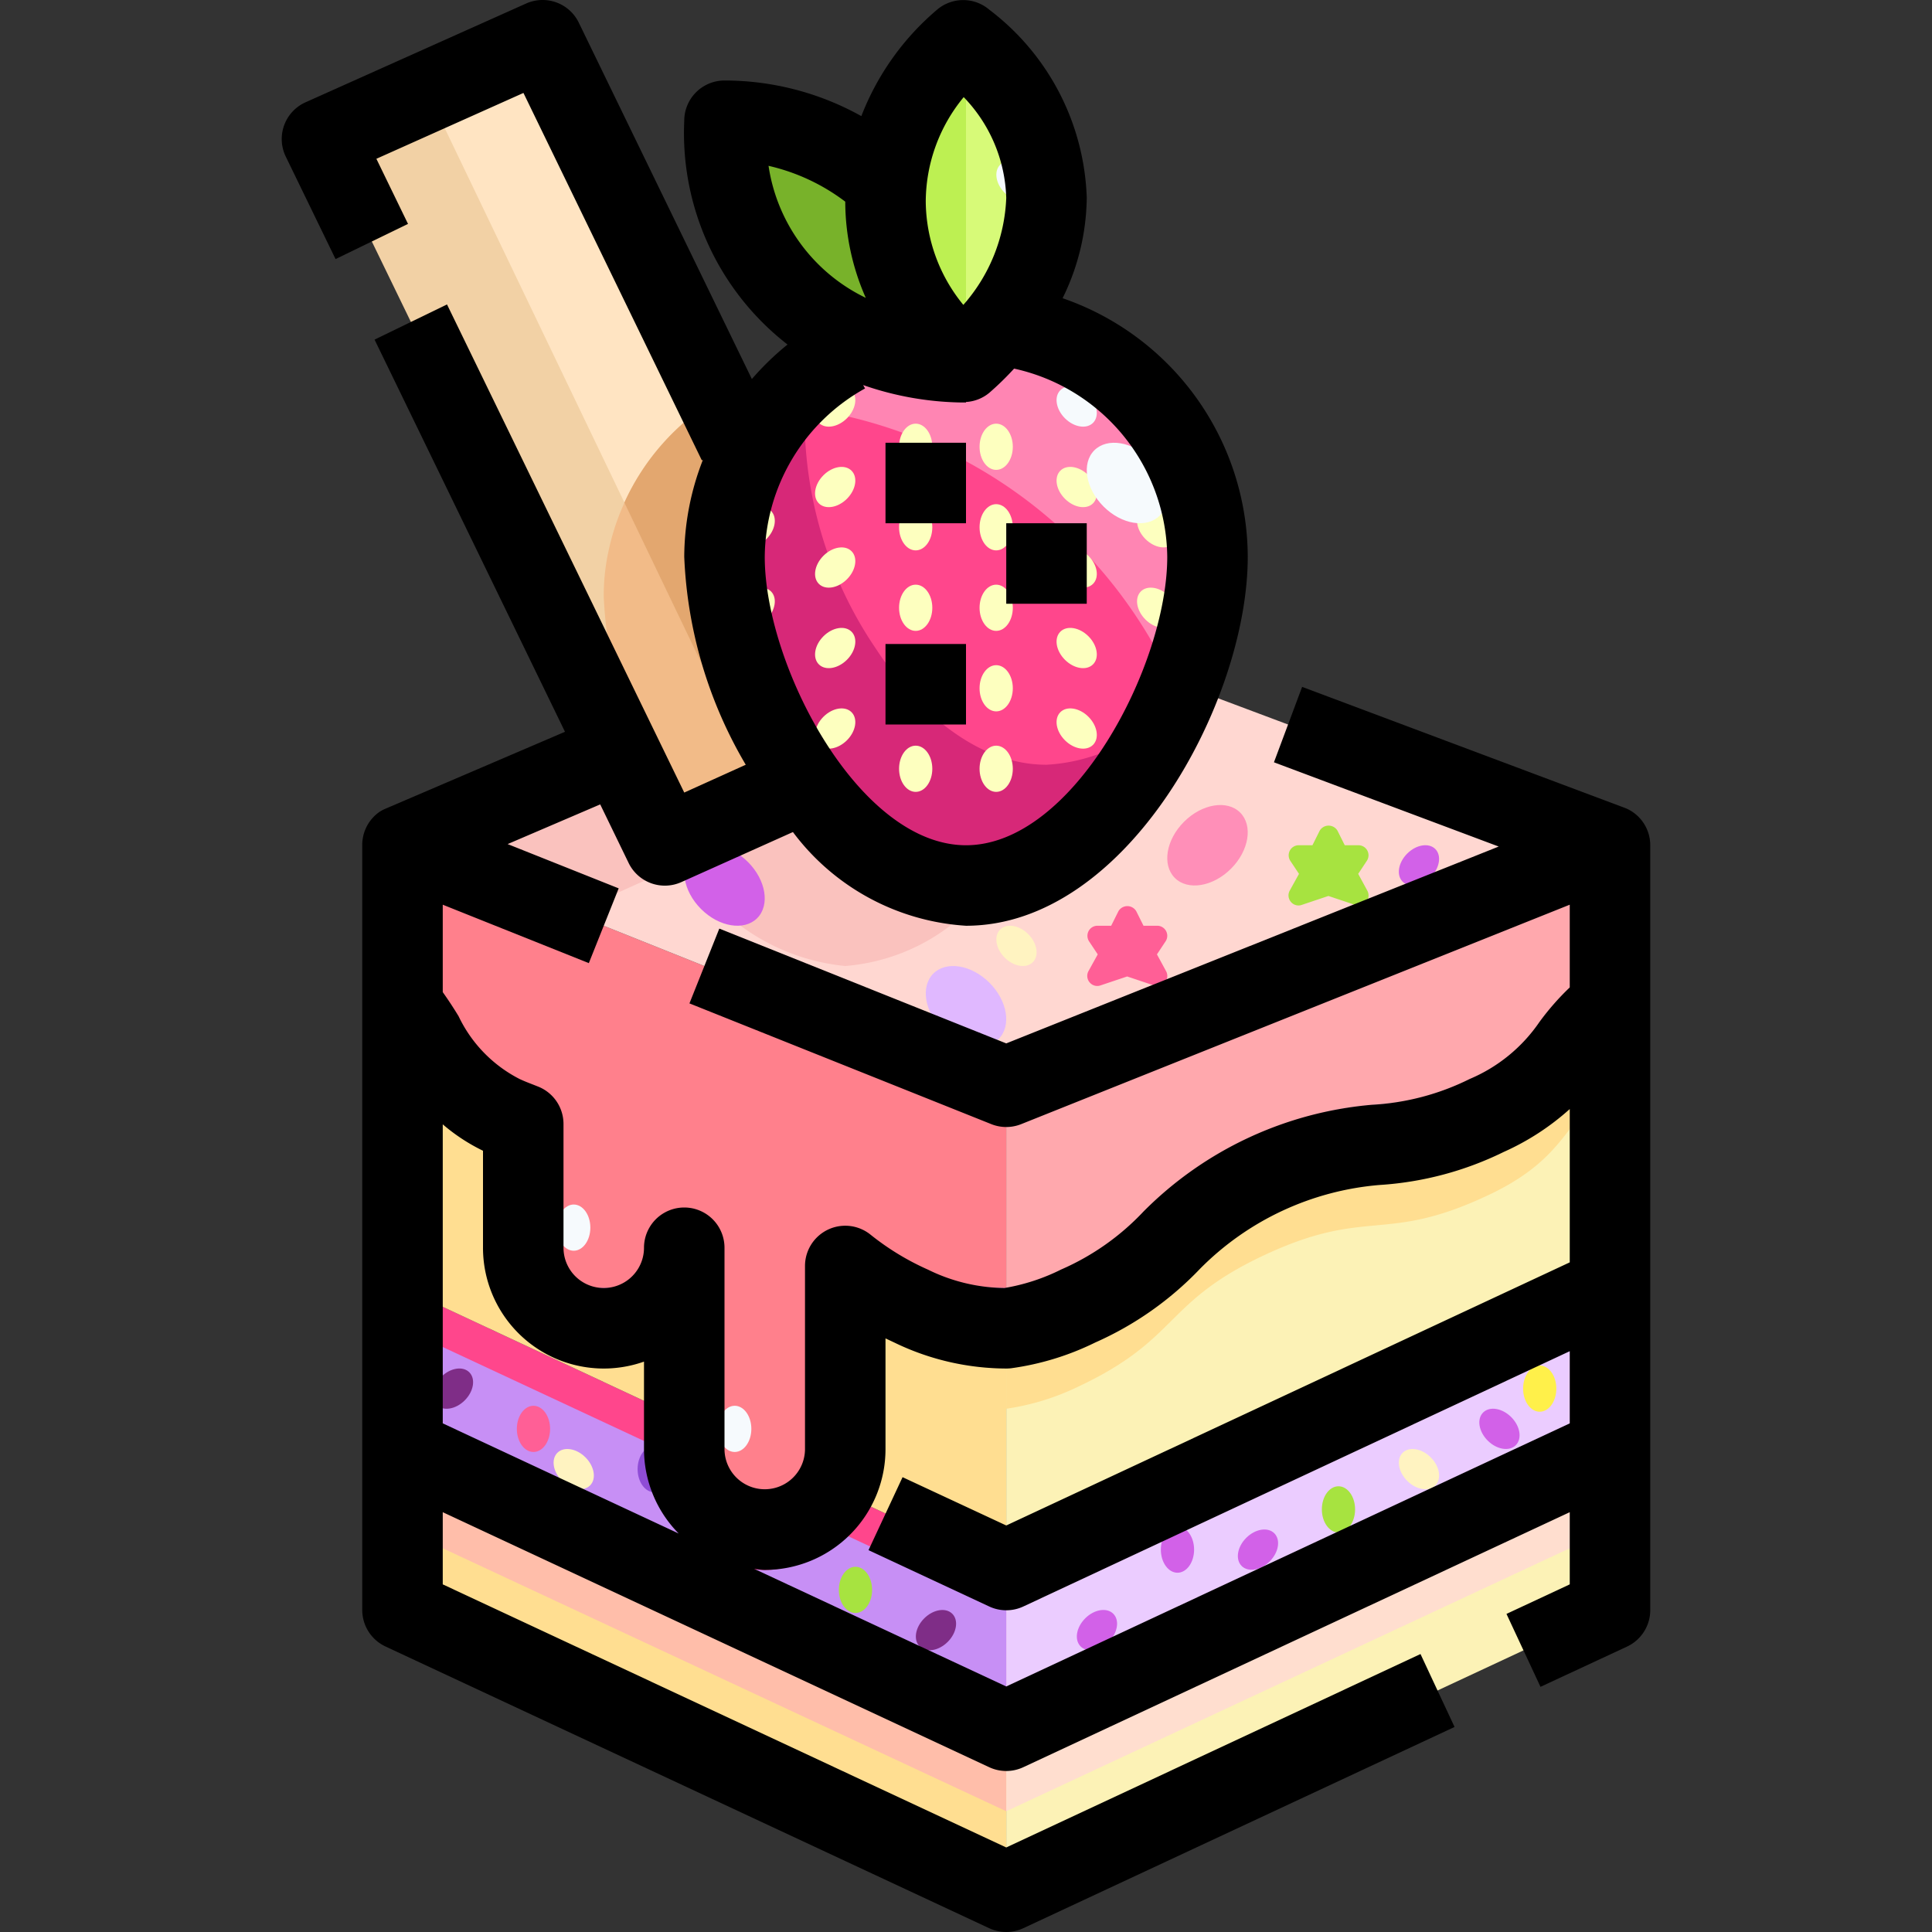 <svg xmlns="http://www.w3.org/2000/svg" viewBox="0 0 48 48"><rect x="0" y="0" width="48" height="48" fill="#333333" stroke="none"/><g data-name="22-cake"><path d="M20.73 37.01A2.032 2.032 0 0 0 21 36v-4.55a7.657 7.657 0 0 0 1.64 1A5.48 5.48 0 0 0 25 33v-6l-15-6v4c.61.61.9 1.97 2.49 2.71a4.238 4.238 0 0 0 .51.21V31a2 2 0 0 0 4 0v5a2 2 0 0 0 3.73 1.01z" style="fill:#ff808c"/><path d="M22.64 31.45A5.48 5.48 0 0 0 25 32v1a5.48 5.48 0 0 1-2.36-.55 7.657 7.657 0 0 1-1.64-1v-1a7.657 7.657 0 0 0 1.64 1zM19 37a1.991 1.991 0 0 0 2-2v1a1.991 1.991 0 0 1-2 2 2.006 2.006 0 0 1-2-2v-1a2.006 2.006 0 0 0 2 2zM15 32a2.006 2.006 0 0 0 2-2v1a2 2 0 0 1-4 0v-1a2.006 2.006 0 0 0 2 2zM12.49 26.71a4.238 4.238 0 0 0 .51.21v1a4.238 4.238 0 0 1-.51-.21c-1.59-.74-1.88-2.1-2.49-2.71v-1c.61.61.9 1.97 2.49 2.71z" style="fill:#c78ff5"/><path d="M25 27v6a6.127 6.127 0 0 0 1.79-.55c2.53-1.19 2.11-2.09 4.65-3.28s2.96-.27 5.5-1.46c2-.93 1.93-1.89 3.06-2.71v-4z" style="fill:#ffa8ad"/><path style="fill:#ffde91" d="M10 36v4l15 7v-4l-15-7z"/><path d="M10 32v4l15 7v-4l-4.27-1.99A2 2 0 0 1 17 36v-.73z" style="fill:#ff468c"/><path d="M10 25v7l7 3.27V31a2 2 0 0 1-4 0v-3.08a4.238 4.238 0 0 1-.51-.21c-1.59-.74-1.88-2.1-2.49-2.71z" style="fill:#ffde91"/><path d="M18.13 12.64a5.168 5.168 0 0 0-.13 1.19 10.225 10.225 0 0 0 1.75 5.27C20.83 20.75 22.34 22 24 22c2.22 0 4.16-2.23 5.2-4.67a9.242 9.242 0 0 0 .8-3.5 5.879 5.879 0 0 0-5-5.75l-.1-.11A6.846 6.846 0 0 1 23.93 9a6.568 6.568 0 0 1-2.39-.48 5.825 5.825 0 0 0-3.41 4.12z" style="fill:#ff468c"/><path d="M15.4 18.69 16.52 21l3.472-1.559A5.278 5.278 0 0 0 24 22c2.22 0 4.16-2.23 5.2-4.67.047-.11.082-.222.126-.333L40 21l-15 6-15-6 5.4-2.314z" style="fill:#ffd7d1"/><path d="m13.48 1 5.061 10.426a5.637 5.637 0 0 0-.411 1.214 5.168 5.168 0 0 0-.13 1.19 9.205 9.205 0 0 0 .766 3.413 11 11 0 0 0 .984 1.857c.077.117.161.228.242.341L16.52 21l-1.12-2.31L8 3.45z" style="fill:#f2d1a5"/><path d="M20.73 37.01 25 39v-6a5.48 5.48 0 0 1-2.36-.55 7.657 7.657 0 0 1-1.64-1V36a2.032 2.032 0 0 1-.27 1.01z" style="fill:#ffde91"/><path d="M12.49 27.71a4.238 4.238 0 0 0 .51.21v1a4.238 4.238 0 0 1-.51-.21c-1.59-.74-1.88-2.1-2.49-2.71v-1c.61.61.9 1.97 2.49 2.71zM15 34a2.006 2.006 0 0 1-2-2v-1a2 2 0 0 0 4 0v1a2.006 2.006 0 0 1-2 2zM21 36v1c0 .044-.014.084-.017.128l-.253-.118A2.032 2.032 0 0 0 21 36zM21 32.45v-1a7.657 7.657 0 0 0 1.64 1A5.48 5.48 0 0 0 25 33v1a5.48 5.48 0 0 1-2.36-.55 7.657 7.657 0 0 1-1.64-1z" style="fill:#edc472"/><path d="M21.54 8.52a6.568 6.568 0 0 0 2.39.48 5.21 5.21 0 0 1-1.9-4.47H22A5.971 5.971 0 0 0 18 3a5.51 5.51 0 0 0 3.54 5.52z" style="fill:#78b22a"/><path d="M22.03 4.53A5.21 5.21 0 0 0 23.93 9a6.846 6.846 0 0 0 .97-1.03c1.35-1.8 1.9-4.5-.97-6.97a5.273 5.273 0 0 0-1.9 3.53z" style="fill:#bdf052"/><path style="fill:#fcf2b6" d="M25 43v4l15-7v-4l-15 7z"/><path style="fill:#ff8fb8" d="M25 39v4l15-7v-4l-15 7z"/><path d="M25 33v6l15-7v-7c-1.13.82-1.06 1.78-3.06 2.71-2.54 1.19-2.96.28-5.5 1.46s-2.12 2.09-4.65 3.28A6.127 6.127 0 0 1 25 33z" style="fill:#fcf2b6"/><path d="M31.44 28.17c2.54-1.18 2.96-.27 5.5-1.46 2-.93 1.93-1.89 3.06-2.71v1c-1.13.82-1.06 1.78-3.06 2.71-2.54 1.19-2.96.28-5.5 1.46s-2.12 2.09-4.65 3.28A6.127 6.127 0 0 1 25 33v-1a6.127 6.127 0 0 0 1.79-.55c2.53-1.19 2.11-2.09 4.65-3.28z" style="fill:#ebccff"/><path d="M31.44 29.17c2.54-1.18 2.96-.27 5.5-1.46 2-.93 1.93-1.89 3.06-2.71v2c-1.13.82-1.06 1.78-3.06 2.71-2.54 1.19-2.96.28-5.5 1.46s-2.12 2.09-4.65 3.28A6.127 6.127 0 0 1 25 35v-2a6.127 6.127 0 0 0 1.79-.55c2.53-1.19 2.11-2.09 4.65-3.28z" style="fill:#ffde91"/><path d="M24.9 7.97a6.824 6.824 0 0 1-.9.963V1.065c2.786 2.453 2.238 5.121.9 6.905z" style="fill:#d7fa78"/><path d="M18.13 12.64a5.75 5.75 0 0 1 2.09-3.326c-.03.109-.067.215-.09.326a5.168 5.168 0 0 0-.13 1.19 10.225 10.225 0 0 0 1.75 5.27C22.83 17.75 24.34 19 26 19a4.521 4.521 0 0 0 3.122-1.507C28.066 19.868 26.17 22 24 22c-1.66 0-3.17-1.25-4.25-2.9A10.225 10.225 0 0 1 18 13.83a5.168 5.168 0 0 1 .13-1.19z" style="fill:#d72878"/><path d="M19.412 10.083A5.957 5.957 0 0 1 21.54 8.52a6.568 6.568 0 0 0 2.39.48 6.846 6.846 0 0 0 .97-1.03l.1.11a5.879 5.879 0 0 1 5 5.75 9.15 9.15 0 0 1-.75 3.368 11.841 11.841 0 0 0-9.838-7.115z" style="fill:#ff85b3"/><ellipse cx="26.75" cy="10.1" rx=".413" ry=".574" transform="rotate(-45.02 26.75 10.1)" style="fill:#f6fafd"/><ellipse cx="26.75" cy="12.1" rx=".413" ry=".574" transform="rotate(-45.02 26.75 12.1)" style="fill:#fdffbf"/><ellipse cx="20.75" cy="10.1" rx=".574" ry=".413" transform="rotate(-44.98 20.75 10.1)" style="fill:#fdffbf"/><ellipse cx="20.75" cy="12.1" rx=".574" ry=".413" transform="rotate(-44.98 20.75 12.1)" style="fill:#fdffbf"/><ellipse cx="24.75" cy="11.1" rx=".413" ry=".574" style="fill:#fdffbf"/><ellipse cx="24.75" cy="13.1" rx=".413" ry=".574" style="fill:#fdffbf"/><ellipse cx="22.75" cy="11.1" rx=".413" ry=".574" style="fill:#fdffbf"/><ellipse cx="22.75" cy="13.1" rx=".413" ry=".574" style="fill:#fdffbf"/><ellipse cx="26.75" cy="14.1" rx=".413" ry=".574" transform="rotate(-45.02 26.75 14.1)" style="fill:#fdffbf"/><ellipse cx="28.75" cy="13.1" rx=".413" ry=".574" transform="rotate(-45.02 28.75 13.1)" style="fill:#fdffbf"/><ellipse cx="20.75" cy="14.1" rx=".574" ry=".413" transform="rotate(-44.98 20.75 14.1)" style="fill:#fdffbf"/><ellipse cx="18.75" cy="13.1" rx=".574" ry=".413" transform="rotate(-44.98 18.75 13.1)" style="fill:#fdffbf"/><ellipse cx="24.75" cy="15.1" rx=".413" ry=".574" style="fill:#fdffbf"/><ellipse cx="22.75" cy="15.1" rx=".413" ry=".574" style="fill:#fdffbf"/><ellipse cx="26.75" cy="16.1" rx=".413" ry=".574" transform="rotate(-45.02 26.75 16.1)" style="fill:#fdffbf"/><ellipse cx="28.75" cy="15.1" rx=".413" ry=".574" transform="rotate(-45.02 28.75 15.1)" style="fill:#fdffbf"/><ellipse cx="20.75" cy="16.1" rx=".574" ry=".413" transform="rotate(-44.98 20.75 16.1)" style="fill:#fdffbf"/><ellipse cx="18.75" cy="15.1" rx=".574" ry=".413" transform="rotate(-44.98 18.75 15.1)" style="fill:#fdffbf"/><ellipse cx="24.75" cy="17.1" rx=".413" ry=".574" style="fill:#fdffbf"/><ellipse cx="22.75" cy="17.1" rx=".413" ry=".574" style="fill:#fdffbf"/><ellipse cx="26.75" cy="18.1" rx=".413" ry=".574" transform="rotate(-45.02 26.75 18.1)" style="fill:#fdffbf"/><ellipse cx="20.75" cy="18.1" rx=".574" ry=".413" transform="rotate(-44.98 20.75 18.1)" style="fill:#fdffbf"/><ellipse cx="24.75" cy="19.1" rx=".413" ry=".574" style="fill:#fdffbf"/><ellipse cx="22.75" cy="19.1" rx=".413" ry=".574" style="fill:#fdffbf"/><path d="m15.515 12.489-4.9-10.208L13.48 1l4.32 8.908a5.829 5.829 0 0 0-2.285 2.581z" style="fill:#ffe4c2"/><path d="M15 14.83a5.168 5.168 0 0 1 .13-1.19 5.581 5.581 0 0 1 .385-1.151l3.539 7.373-1.875.842c-.149-.194-.293-.4-.429-.6A10.225 10.225 0 0 1 15 14.83z" style="fill:#f2bb88"/><path d="M18.54 11.427a5.758 5.758 0 0 0-.237.587 5.455 5.455 0 0 0-.173.626 5.168 5.168 0 0 0-.13 1.19 6.737 6.737 0 0 0 .047.736c.007.068.019.137.028.206.028.2.063.4.106.606.014.063.026.125.041.189a10.749 10.749 0 0 0 .544 1.676c.121.29.257.576.4.858l.086.165c.154.285.316.565.494.833.077.117.161.228.242.341l-.938.421-3.539-7.373a5.829 5.829 0 0 1 2.289-2.58l.737 1.518z" style="fill:#e3a76f"/><path d="M15.4 18.686 16.52 21l3.472-1.559A5.278 5.278 0 0 0 24 22a3.416 3.416 0 0 0 .646-.079A4.949 4.949 0 0 1 21 24a5.218 5.218 0 0 1-3.947-2.474l-.12-.059-2.716 1.22-1.053-.421-.764-1.576-.287-.591z" style="fill:#fac2be"/><path style="fill:#ebccff" d="m25 40 15-7v2l-15 7v-2z"/><path d="M19 38a1.988 1.988 0 0 0 1.053-.309L25 40v2l-15-7v-2l7.028 3.28A2 2 0 0 0 19 38z" style="fill:#c78ff5"/><path d="M19 38a2.021 2.021 0 0 0 1.73-.99l.253.118a2.042 2.042 0 0 1-.253.882A2 2 0 0 1 17 37v-1a2.006 2.006 0 0 0 2 2z" style="fill:#d72878"/><ellipse cx="25.254" cy="23.5" rx=".413" ry=".574" transform="rotate(-45.02 25.254 23.5)" style="fill:#fff3c1"/><ellipse cx="31.254" cy="38.5" rx=".574" ry=".413" transform="rotate(-45.02 31.254 38.5)" style="fill:#d261e8"/><ellipse cx="37.254" cy="35.5" rx=".413" ry=".574" transform="rotate(-45.02 37.253 35.5)" style="fill:#d261e8"/><ellipse cx="35.254" cy="36.5" rx=".413" ry=".574" transform="rotate(-45.02 35.254 36.5)" style="fill:#fff3c1"/><ellipse cx="14.254" cy="36.5" rx=".413" ry=".574" transform="rotate(-45.02 14.254 36.5)" style="fill:#fff3c1"/><ellipse cx="29.254" cy="38.5" rx=".413" ry=".574" style="fill:#d261e8"/><ellipse cx="13.254" cy="35.5" rx=".413" ry=".574" style="fill:#ff5f96"/><ellipse cx="16.254" cy="36.5" rx=".413" ry=".574" style="fill:#8f4cd6"/><ellipse cx="23.254" cy="40.5" rx=".574" ry=".413" transform="rotate(-45.02 23.254 40.5)" style="fill:#7f2d87"/><ellipse cx="11.254" cy="34.5" rx=".574" ry=".413" transform="rotate(-45.02 11.254 34.5)" style="fill:#7f2d87"/><ellipse cx="27.254" cy="40.5" rx=".574" ry=".413" transform="rotate(-45.02 27.253 40.5)" style="fill:#d261e8"/><ellipse cx="33.254" cy="37.5" rx=".413" ry=".574" style="fill:#a7e340"/><ellipse cx="21.254" cy="39.5" rx=".413" ry=".574" style="fill:#a7e340"/><ellipse cx="38.254" cy="34.5" rx=".413" ry=".574" style="fill:#fff04a"/><ellipse cx="30" cy="21" rx="1.148" ry=".825" transform="rotate(-44.98 30 21)" style="fill:#ff8fb8"/><ellipse cx="18" cy="22" rx=".825" ry="1.148" transform="rotate(-44.98 18 22)" style="fill:#d261e8"/><ellipse cx="24" cy="25" rx=".825" ry="1.148" transform="rotate(-44.98 24 25)" style="fill:#e0b8ff"/><path d="m32.273 21.711-.215-.323a.253.253 0 0 1-.012-.256.248.248 0 0 1 .219-.132h.342l.18-.361a.257.257 0 0 1 .443 0l.18.361h.342a.249.249 0 0 1 .206.388l-.214.323.226.416a.249.249 0 0 1-.3.356l-.666-.223-.665.223a.236.236 0 0 1-.078.013.245.245 0 0 1-.19-.09.248.248 0 0 1-.028-.279z" style="fill:#a7e340"/><path d="m27.273 23.711-.215-.323a.253.253 0 0 1-.012-.256.248.248 0 0 1 .219-.132h.342l.18-.361a.257.257 0 0 1 .443 0l.18.361h.342a.249.249 0 0 1 .206.388l-.214.323.226.416a.249.249 0 0 1-.3.356l-.666-.223-.665.223a.236.236 0 0 1-.078.013.245.245 0 0 1-.19-.09.248.248 0 0 1-.028-.279z" style="fill:#ff5f96"/><ellipse cx="35.254" cy="21.5" rx=".574" ry=".413" transform="rotate(-45.02 35.253 21.5)" style="fill:#d261e8"/><path style="fill:#ffdecf" d="m25 44 15-7v1l-15 7v-1z"/><path style="fill:#ffbeaa" d="M25 45v-1l-15-7v1l15 7z"/><ellipse cx="28" cy="12" rx=".825" ry="1.148" transform="rotate(-44.98 28 12)" style="fill:#f6fafd"/><ellipse cx="25.254" cy="4.5" rx=".413" ry=".574" transform="rotate(-44.98 25.254 4.5)" style="fill:#f6fafd"/><ellipse cx="18.254" cy="35.5" rx=".413" ry=".574" style="fill:#f6fafd"/><ellipse cx="14.254" cy="30.5" rx=".413" ry=".574" style="fill:#f6fafd"/><path d="M40.561 20.172a.967.967 0 0 0-.21-.107l-8-3-.7 1.874 5.584 2.093L25 25.923l-7.129-2.852-.742 1.858 7.5 3a1 1 0 0 0 .742 0L39 22.477v2.055a6.438 6.438 0 0 0-.753.859 3.963 3.963 0 0 1-1.733 1.416 6.188 6.188 0 0 1-2.419.64A9.1 9.1 0 0 0 28.41 30.1a6.207 6.207 0 0 1-2.047 1.441 4.992 4.992 0 0 1-1.407.459 4.394 4.394 0 0 1-1.9-.456 6.482 6.482 0 0 1-1.424-.866 1 1 0 0 0-1.632.769V36a1 1 0 0 1-2 0v-5a1 1 0 0 0-2 0 1 1 0 0 1-2 0v-3.075a1 1 0 0 0-.633-.93l-.116-.046c-.108-.042-.217-.083-.343-.142a3.384 3.384 0 0 1-1.514-1.558c-.121-.2-.252-.4-.394-.6v-2.172l3.629 1.452.742-1.858-2.759-1.1 2.3-.986.706 1.455a1 1 0 0 0 1.309.476l2.773-1.244A5.821 5.821 0 0 0 24 23c3.994 0 7-5.561 7-9.167a6.819 6.819 0 0 0-4.6-6.424 5.769 5.769 0 0 0 .6-2.493A6.109 6.109 0 0 0 24.58.242a1 1 0 0 0-1.3 0 6.564 6.564 0 0 0-1.88 2.643A6.984 6.984 0 0 0 18 2a1 1 0 0 0-1 1 6.653 6.653 0 0 0 2.566 5.56 6.911 6.911 0 0 0-.886.857L14.38.563a1 1 0 0 0-1.308-.476l-5.48 2.454a1 1 0 0 0-.492 1.35l1.237 2.546 1.8-.874-.786-1.618 3.654-1.636 4.432 9.128.027-.013A6.659 6.659 0 0 0 17 13.833 11.038 11.038 0 0 0 18.528 19L17 19.691 11.106 7.564l-1.8.874 4.731 9.743-4.433 1.9a1.043 1.043 0 0 0-.17.086A1 1 0 0 0 9 21v19a1 1 0 0 0 .577.906l15 7a1 1 0 0 0 .846 0l10.715-5-.846-1.812L25 45.9l-14-6.537V37.57l13.577 6.336a1 1 0 0 0 .846 0L39 37.57v1.793l-1.572.734.845 1.812 2.15-1A1 1 0 0 0 41 40V21a1 1 0 0 0-.439-.828zM23.943 2.413A3.754 3.754 0 0 1 25 4.916a4.261 4.261 0 0 1-1.066 2.659A4.094 4.094 0 0 1 23 5a4.1 4.1 0 0 1 .943-2.587zM21 5.01a5.938 5.938 0 0 0 .51 2.39 4.354 4.354 0 0 1-2.416-3.28A4.993 4.993 0 0 1 21 5.01zM23.906 10H24v-.013a.988.988 0 0 0 .58-.229 7.425 7.425 0 0 0 .615-.6A4.838 4.838 0 0 1 29 13.833c0 2.7-2.337 7.167-5 7.167s-5-4.467-5-7.167a4.827 4.827 0 0 1 2.492-4.182l-.047-.084a7.75 7.75 0 0 0 2.461.433zM11 27.934a4.655 4.655 0 0 0 1 .656V31a3 3 0 0 0 4 2.829V36a2.988 2.988 0 0 0 .862 2.1L11 35.363zM25 41.9l-6.264-2.923c.088.008.174.027.264.027a3 3 0 0 0 3-3v-2.752l.213.1a6.4 6.4 0 0 0 2.743.648 1.135 1.135 0 0 0 .164-.006 6.814 6.814 0 0 0 2.089-.639 8.154 8.154 0 0 0 2.606-1.833 7.1 7.1 0 0 1 4.466-2.082 8.156 8.156 0 0 0 3.078-.82A6.276 6.276 0 0 0 39 27.554v3.809L25 37.9l-2.576-1.2-.846 1.813 3 1.4a1 1 0 0 0 .846 0L39 33.57v1.793z"/><path d="M22 11h2v2h-2zM22 16h2v2h-2zM25 13h2v2h-2z"/></g></svg>